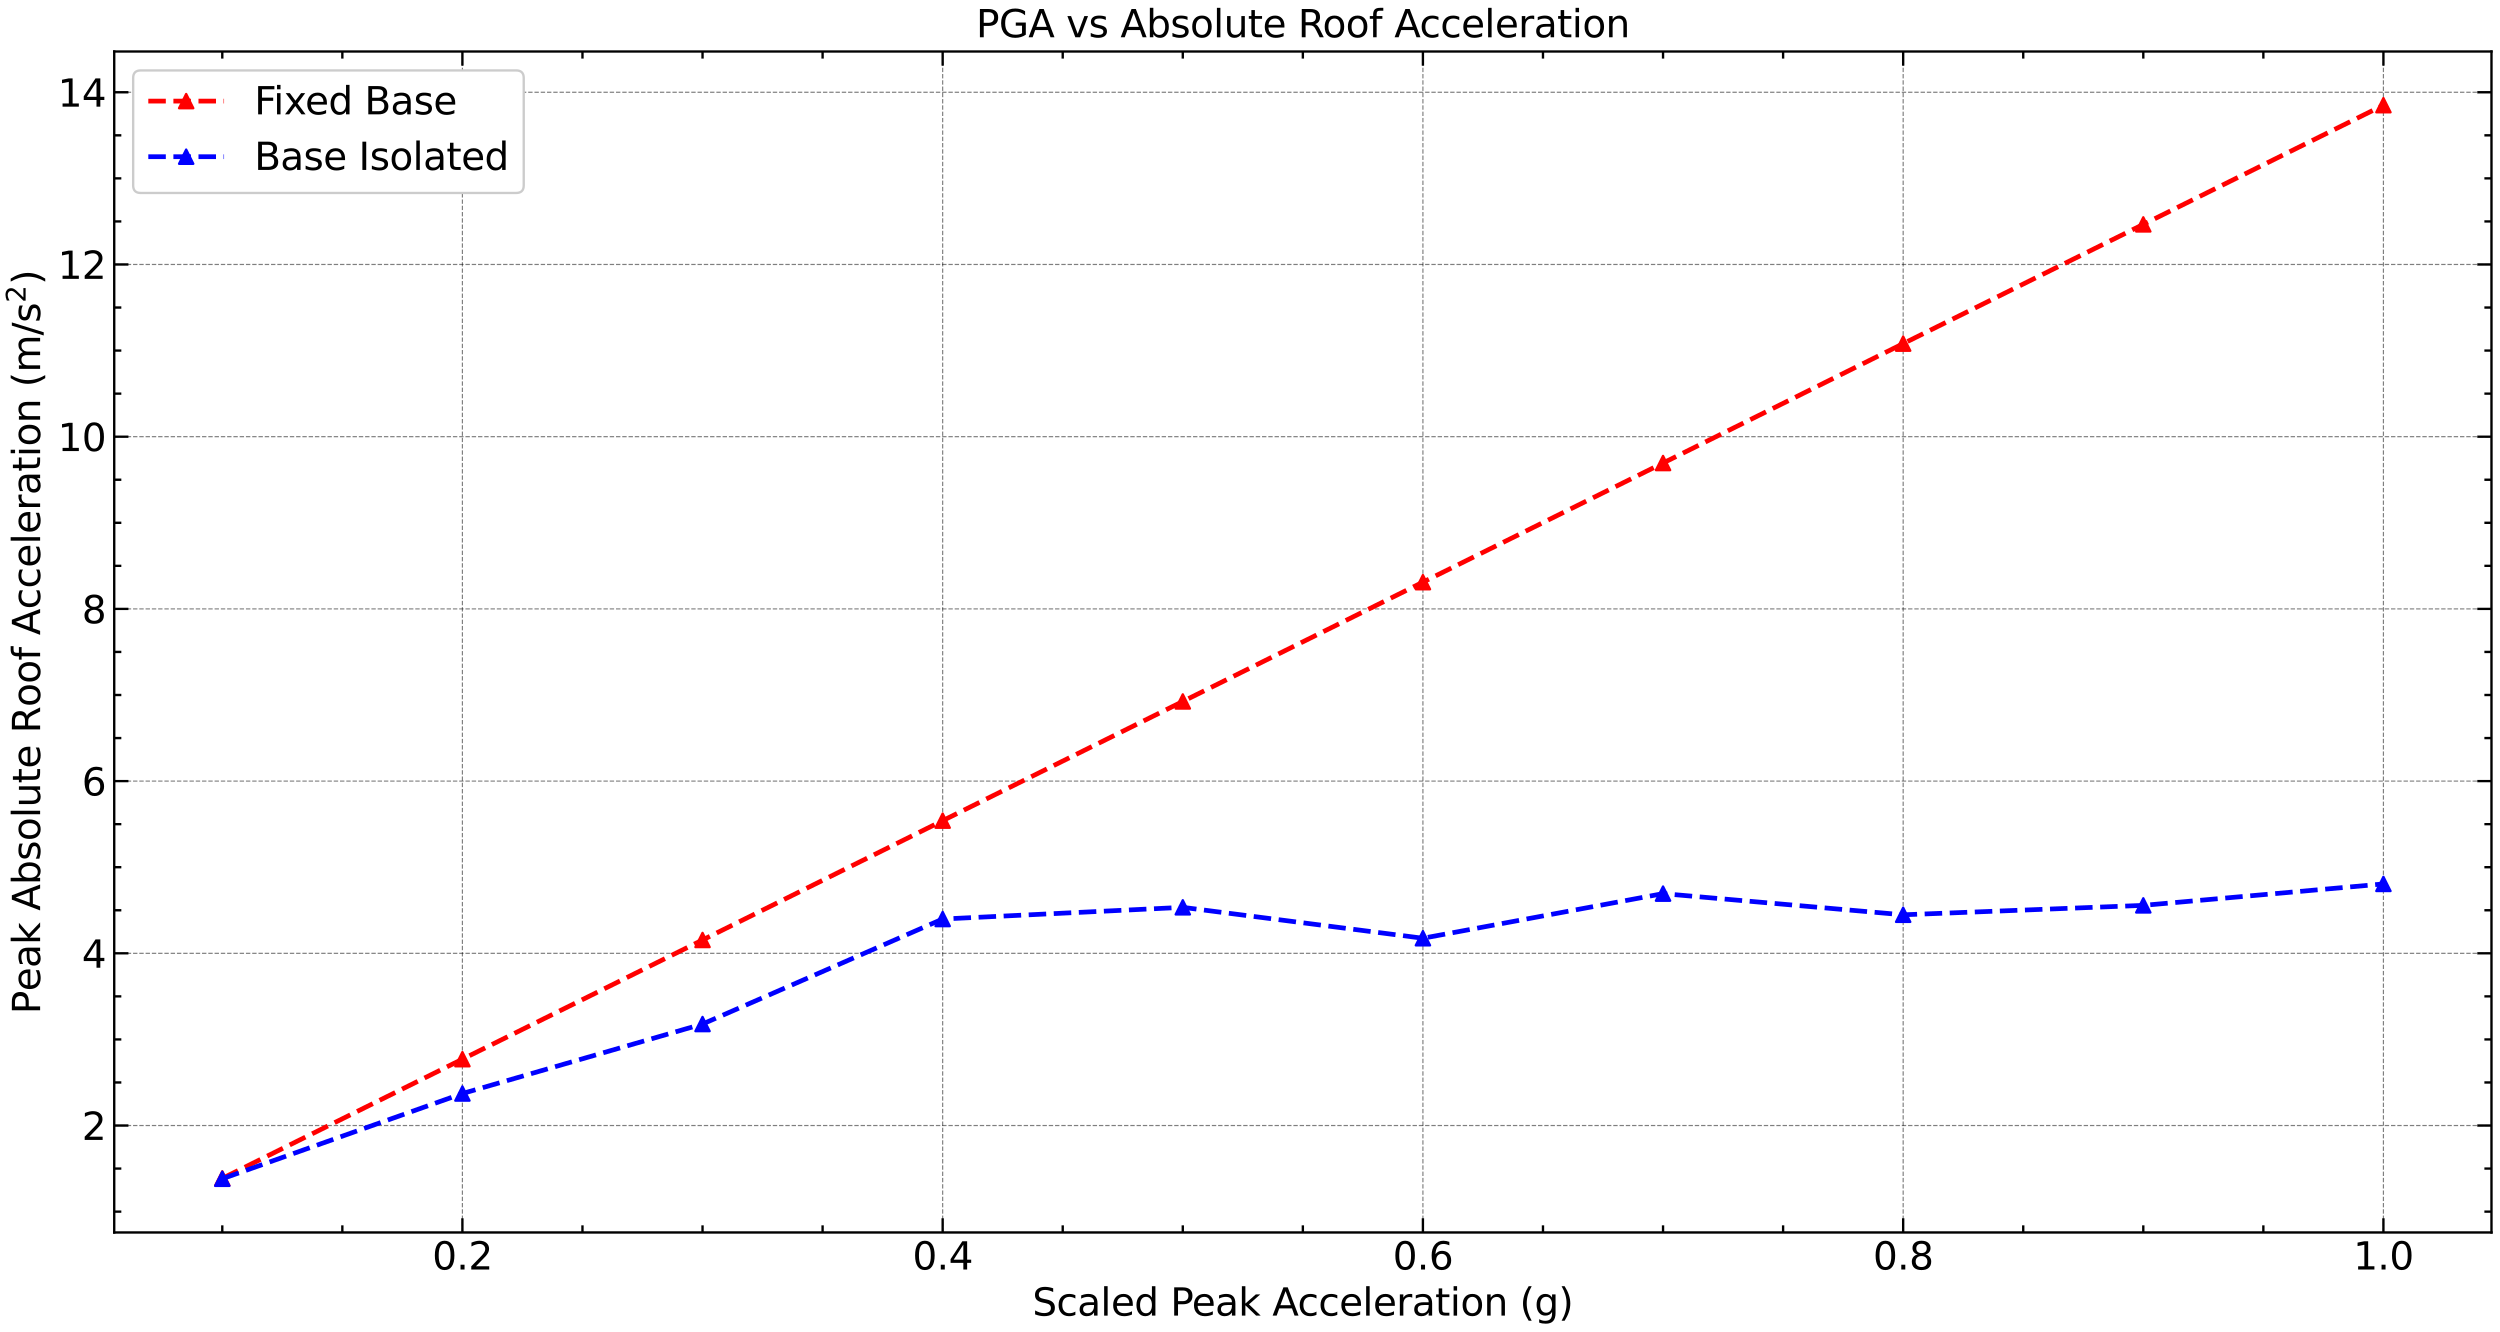 <?xml version="1.0" encoding="utf-8" standalone="no"?>
<!DOCTYPE svg PUBLIC "-//W3C//DTD SVG 1.1//EN"
  "http://www.w3.org/Graphics/SVG/1.1/DTD/svg11.dtd">
<svg xmlns:xlink="http://www.w3.org/1999/xlink" width="1056.26pt" height="562.788pt" viewBox="0 0 1056.26 562.788" xmlns="http://www.w3.org/2000/svg" version="1.1">
 <defs>
  <style type="text/css">*{stroke-linejoin: round; stroke-linecap: butt}</style>
 </defs>
 <g id="figure_1">
  <g id="patch_1">
   <path d="M 0 562.788 
L 1056.26 562.788 
L 1056.26 0 
L 0 0 
z
" style="fill: #ffffff"/>
  </g>
  <g id="axes_1">
   <g id="patch_2">
    <path d="M 48.26 520.717 
L 1052.66 520.717 
L 1052.66 21.758 
L 48.26 21.758 
z
" style="fill: #ffffff"/>
   </g>
   <g id="matplotlib.axis_1">
    <g id="xtick_1">
     <g id="line2d_1">
      <path d="M 195.369 520.717 
L 195.369 21.758 
" clip-path="url(#pbaa2338a85)" style="fill: none; stroke-dasharray: 1.85,0.8; stroke-dashoffset: 0; stroke: #000000; stroke-opacity: 0.5; stroke-width: 0.5"/>
     </g>
     <g id="line2d_2">
      <defs>
       <path id="m34fcdc736b" d="M 0 0 
L 0 -6 
" style="stroke: #000000"/>
      </defs>
      <g>
       <use xlink:href="#m34fcdc736b" x="195.369" y="520.717" style="stroke: #000000"/>
      </g>
     </g>
     <g id="line2d_3">
      <defs>
       <path id="mf4aacd2cbb" d="M 0 0 
L 0 6 
" style="stroke: #000000"/>
      </defs>
      <g>
       <use xlink:href="#mf4aacd2cbb" x="195.369" y="21.758" style="stroke: #000000"/>
      </g>
     </g>
     <g id="text_1">
      <!-- 0.2 -->
      <g transform="translate(182.647 536.375) scale(0.16 -0.16)">
       <defs>
        <path id="DejaVuSans-30" d="M 2034 4250 
Q 1547 4250 1301 3770 
Q 1056 3291 1056 2328 
Q 1056 1369 1301 889 
Q 1547 409 2034 409 
Q 2525 409 2770 889 
Q 3016 1369 3016 2328 
Q 3016 3291 2770 3770 
Q 2525 4250 2034 4250 
z
M 2034 4750 
Q 2819 4750 3233 4129 
Q 3647 3509 3647 2328 
Q 3647 1150 3233 529 
Q 2819 -91 2034 -91 
Q 1250 -91 836 529 
Q 422 1150 422 2328 
Q 422 3509 836 4129 
Q 1250 4750 2034 4750 
z
" transform="scale(0.016)"/>
        <path id="DejaVuSans-2e" d="M 684 794 
L 1344 794 
L 1344 0 
L 684 0 
L 684 794 
z
" transform="scale(0.016)"/>
        <path id="DejaVuSans-32" d="M 1228 531 
L 3431 531 
L 3431 0 
L 469 0 
L 469 531 
Q 828 903 1448 1529 
Q 2069 2156 2228 2338 
Q 2531 2678 2651 2914 
Q 2772 3150 2772 3378 
Q 2772 3750 2511 3984 
Q 2250 4219 1831 4219 
Q 1534 4219 1204 4116 
Q 875 4013 500 3803 
L 500 4441 
Q 881 4594 1212 4672 
Q 1544 4750 1819 4750 
Q 2544 4750 2975 4387 
Q 3406 4025 3406 3419 
Q 3406 3131 3298 2873 
Q 3191 2616 2906 2266 
Q 2828 2175 2409 1742 
Q 1991 1309 1228 531 
z
" transform="scale(0.016)"/>
       </defs>
       <use xlink:href="#DejaVuSans-30"/>
       <use xlink:href="#DejaVuSans-2e" x="63.623"/>
       <use xlink:href="#DejaVuSans-32" x="95.41"/>
      </g>
     </g>
    </g>
    <g id="xtick_2">
     <g id="line2d_4">
      <path d="M 398.278 520.717 
L 398.278 21.758 
" clip-path="url(#pbaa2338a85)" style="fill: none; stroke-dasharray: 1.85,0.8; stroke-dashoffset: 0; stroke: #000000; stroke-opacity: 0.5; stroke-width: 0.5"/>
     </g>
     <g id="line2d_5">
      <g>
       <use xlink:href="#m34fcdc736b" x="398.278" y="520.717" style="stroke: #000000"/>
      </g>
     </g>
     <g id="line2d_6">
      <g>
       <use xlink:href="#mf4aacd2cbb" x="398.278" y="21.758" style="stroke: #000000"/>
      </g>
     </g>
     <g id="text_2">
      <!-- 0.4 -->
      <g transform="translate(385.556 536.375) scale(0.16 -0.16)">
       <defs>
        <path id="DejaVuSans-34" d="M 2419 4116 
L 825 1625 
L 2419 1625 
L 2419 4116 
z
M 2253 4666 
L 3047 4666 
L 3047 1625 
L 3713 1625 
L 3713 1100 
L 3047 1100 
L 3047 0 
L 2419 0 
L 2419 1100 
L 313 1100 
L 313 1709 
L 2253 4666 
z
" transform="scale(0.016)"/>
       </defs>
       <use xlink:href="#DejaVuSans-30"/>
       <use xlink:href="#DejaVuSans-2e" x="63.623"/>
       <use xlink:href="#DejaVuSans-34" x="95.41"/>
      </g>
     </g>
    </g>
    <g id="xtick_3">
     <g id="line2d_7">
      <path d="M 601.187 520.717 
L 601.187 21.758 
" clip-path="url(#pbaa2338a85)" style="fill: none; stroke-dasharray: 1.85,0.8; stroke-dashoffset: 0; stroke: #000000; stroke-opacity: 0.5; stroke-width: 0.5"/>
     </g>
     <g id="line2d_8">
      <g>
       <use xlink:href="#m34fcdc736b" x="601.187" y="520.717" style="stroke: #000000"/>
      </g>
     </g>
     <g id="line2d_9">
      <g>
       <use xlink:href="#mf4aacd2cbb" x="601.187" y="21.758" style="stroke: #000000"/>
      </g>
     </g>
     <g id="text_3">
      <!-- 0.6 -->
      <g transform="translate(588.465 536.375) scale(0.16 -0.16)">
       <defs>
        <path id="DejaVuSans-36" d="M 2113 2584 
Q 1688 2584 1439 2293 
Q 1191 2003 1191 1497 
Q 1191 994 1439 701 
Q 1688 409 2113 409 
Q 2538 409 2786 701 
Q 3034 994 3034 1497 
Q 3034 2003 2786 2293 
Q 2538 2584 2113 2584 
z
M 3366 4563 
L 3366 3988 
Q 3128 4100 2886 4159 
Q 2644 4219 2406 4219 
Q 1781 4219 1451 3797 
Q 1122 3375 1075 2522 
Q 1259 2794 1537 2939 
Q 1816 3084 2150 3084 
Q 2853 3084 3261 2657 
Q 3669 2231 3669 1497 
Q 3669 778 3244 343 
Q 2819 -91 2113 -91 
Q 1303 -91 875 529 
Q 447 1150 447 2328 
Q 447 3434 972 4092 
Q 1497 4750 2381 4750 
Q 2619 4750 2861 4703 
Q 3103 4656 3366 4563 
z
" transform="scale(0.016)"/>
       </defs>
       <use xlink:href="#DejaVuSans-30"/>
       <use xlink:href="#DejaVuSans-2e" x="63.623"/>
       <use xlink:href="#DejaVuSans-36" x="95.41"/>
      </g>
     </g>
    </g>
    <g id="xtick_4">
     <g id="line2d_10">
      <path d="M 804.096 520.717 
L 804.096 21.758 
" clip-path="url(#pbaa2338a85)" style="fill: none; stroke-dasharray: 1.85,0.8; stroke-dashoffset: 0; stroke: #000000; stroke-opacity: 0.5; stroke-width: 0.5"/>
     </g>
     <g id="line2d_11">
      <g>
       <use xlink:href="#m34fcdc736b" x="804.096" y="520.717" style="stroke: #000000"/>
      </g>
     </g>
     <g id="line2d_12">
      <g>
       <use xlink:href="#mf4aacd2cbb" x="804.096" y="21.758" style="stroke: #000000"/>
      </g>
     </g>
     <g id="text_4">
      <!-- 0.8 -->
      <g transform="translate(791.374 536.375) scale(0.16 -0.16)">
       <defs>
        <path id="DejaVuSans-38" d="M 2034 2216 
Q 1584 2216 1326 1975 
Q 1069 1734 1069 1313 
Q 1069 891 1326 650 
Q 1584 409 2034 409 
Q 2484 409 2743 651 
Q 3003 894 3003 1313 
Q 3003 1734 2745 1975 
Q 2488 2216 2034 2216 
z
M 1403 2484 
Q 997 2584 770 2862 
Q 544 3141 544 3541 
Q 544 4100 942 4425 
Q 1341 4750 2034 4750 
Q 2731 4750 3128 4425 
Q 3525 4100 3525 3541 
Q 3525 3141 3298 2862 
Q 3072 2584 2669 2484 
Q 3125 2378 3379 2068 
Q 3634 1759 3634 1313 
Q 3634 634 3220 271 
Q 2806 -91 2034 -91 
Q 1263 -91 848 271 
Q 434 634 434 1313 
Q 434 1759 690 2068 
Q 947 2378 1403 2484 
z
M 1172 3481 
Q 1172 3119 1398 2916 
Q 1625 2713 2034 2713 
Q 2441 2713 2670 2916 
Q 2900 3119 2900 3481 
Q 2900 3844 2670 4047 
Q 2441 4250 2034 4250 
Q 1625 4250 1398 4047 
Q 1172 3844 1172 3481 
z
" transform="scale(0.016)"/>
       </defs>
       <use xlink:href="#DejaVuSans-30"/>
       <use xlink:href="#DejaVuSans-2e" x="63.623"/>
       <use xlink:href="#DejaVuSans-38" x="95.41"/>
      </g>
     </g>
    </g>
    <g id="xtick_5">
     <g id="line2d_13">
      <path d="M 1007.005 520.717 
L 1007.005 21.758 
" clip-path="url(#pbaa2338a85)" style="fill: none; stroke-dasharray: 1.85,0.8; stroke-dashoffset: 0; stroke: #000000; stroke-opacity: 0.5; stroke-width: 0.5"/>
     </g>
     <g id="line2d_14">
      <g>
       <use xlink:href="#m34fcdc736b" x="1007.005" y="520.717" style="stroke: #000000"/>
      </g>
     </g>
     <g id="line2d_15">
      <g>
       <use xlink:href="#mf4aacd2cbb" x="1007.005" y="21.758" style="stroke: #000000"/>
      </g>
     </g>
     <g id="text_5">
      <!-- 1.0 -->
      <g transform="translate(994.283 536.375) scale(0.16 -0.16)">
       <defs>
        <path id="DejaVuSans-31" d="M 794 531 
L 1825 531 
L 1825 4091 
L 703 3866 
L 703 4441 
L 1819 4666 
L 2450 4666 
L 2450 531 
L 3481 531 
L 3481 0 
L 794 0 
L 794 531 
z
" transform="scale(0.016)"/>
       </defs>
       <use xlink:href="#DejaVuSans-31"/>
       <use xlink:href="#DejaVuSans-2e" x="63.623"/>
       <use xlink:href="#DejaVuSans-30" x="95.41"/>
      </g>
     </g>
    </g>
    <g id="xtick_6">
     <g id="line2d_16">
      <defs>
       <path id="m3e4535ec9b" d="M 0 0 
L 0 -3 
" style="stroke: #000000"/>
      </defs>
      <g>
       <use xlink:href="#m3e4535ec9b" x="93.915" y="520.717" style="stroke: #000000"/>
      </g>
     </g>
     <g id="line2d_17">
      <defs>
       <path id="m6c9155c054" d="M 0 0 
L 0 3 
" style="stroke: #000000"/>
      </defs>
      <g>
       <use xlink:href="#m6c9155c054" x="93.915" y="21.758" style="stroke: #000000"/>
      </g>
     </g>
    </g>
    <g id="xtick_7">
     <g id="line2d_18">
      <g>
       <use xlink:href="#m3e4535ec9b" x="144.642" y="520.717" style="stroke: #000000"/>
      </g>
     </g>
     <g id="line2d_19">
      <g>
       <use xlink:href="#m6c9155c054" x="144.642" y="21.758" style="stroke: #000000"/>
      </g>
     </g>
    </g>
    <g id="xtick_8">
     <g id="line2d_20">
      <g>
       <use xlink:href="#m3e4535ec9b" x="246.096" y="520.717" style="stroke: #000000"/>
      </g>
     </g>
     <g id="line2d_21">
      <g>
       <use xlink:href="#m6c9155c054" x="246.096" y="21.758" style="stroke: #000000"/>
      </g>
     </g>
    </g>
    <g id="xtick_9">
     <g id="line2d_22">
      <g>
       <use xlink:href="#m3e4535ec9b" x="296.824" y="520.717" style="stroke: #000000"/>
      </g>
     </g>
     <g id="line2d_23">
      <g>
       <use xlink:href="#m6c9155c054" x="296.824" y="21.758" style="stroke: #000000"/>
      </g>
     </g>
    </g>
    <g id="xtick_10">
     <g id="line2d_24">
      <g>
       <use xlink:href="#m3e4535ec9b" x="347.551" y="520.717" style="stroke: #000000"/>
      </g>
     </g>
     <g id="line2d_25">
      <g>
       <use xlink:href="#m6c9155c054" x="347.551" y="21.758" style="stroke: #000000"/>
      </g>
     </g>
    </g>
    <g id="xtick_11">
     <g id="line2d_26">
      <g>
       <use xlink:href="#m3e4535ec9b" x="449.005" y="520.717" style="stroke: #000000"/>
      </g>
     </g>
     <g id="line2d_27">
      <g>
       <use xlink:href="#m6c9155c054" x="449.005" y="21.758" style="stroke: #000000"/>
      </g>
     </g>
    </g>
    <g id="xtick_12">
     <g id="line2d_28">
      <g>
       <use xlink:href="#m3e4535ec9b" x="499.733" y="520.717" style="stroke: #000000"/>
      </g>
     </g>
     <g id="line2d_29">
      <g>
       <use xlink:href="#m6c9155c054" x="499.733" y="21.758" style="stroke: #000000"/>
      </g>
     </g>
    </g>
    <g id="xtick_13">
     <g id="line2d_30">
      <g>
       <use xlink:href="#m3e4535ec9b" x="550.46" y="520.717" style="stroke: #000000"/>
      </g>
     </g>
     <g id="line2d_31">
      <g>
       <use xlink:href="#m6c9155c054" x="550.46" y="21.758" style="stroke: #000000"/>
      </g>
     </g>
    </g>
    <g id="xtick_14">
     <g id="line2d_32">
      <g>
       <use xlink:href="#m3e4535ec9b" x="651.915" y="520.717" style="stroke: #000000"/>
      </g>
     </g>
     <g id="line2d_33">
      <g>
       <use xlink:href="#m6c9155c054" x="651.915" y="21.758" style="stroke: #000000"/>
      </g>
     </g>
    </g>
    <g id="xtick_15">
     <g id="line2d_34">
      <g>
       <use xlink:href="#m3e4535ec9b" x="702.642" y="520.717" style="stroke: #000000"/>
      </g>
     </g>
     <g id="line2d_35">
      <g>
       <use xlink:href="#m6c9155c054" x="702.642" y="21.758" style="stroke: #000000"/>
      </g>
     </g>
    </g>
    <g id="xtick_16">
     <g id="line2d_36">
      <g>
       <use xlink:href="#m3e4535ec9b" x="753.369" y="520.717" style="stroke: #000000"/>
      </g>
     </g>
     <g id="line2d_37">
      <g>
       <use xlink:href="#m6c9155c054" x="753.369" y="21.758" style="stroke: #000000"/>
      </g>
     </g>
    </g>
    <g id="xtick_17">
     <g id="line2d_38">
      <g>
       <use xlink:href="#m3e4535ec9b" x="854.824" y="520.717" style="stroke: #000000"/>
      </g>
     </g>
     <g id="line2d_39">
      <g>
       <use xlink:href="#m6c9155c054" x="854.824" y="21.758" style="stroke: #000000"/>
      </g>
     </g>
    </g>
    <g id="xtick_18">
     <g id="line2d_40">
      <g>
       <use xlink:href="#m3e4535ec9b" x="905.551" y="520.717" style="stroke: #000000"/>
      </g>
     </g>
     <g id="line2d_41">
      <g>
       <use xlink:href="#m6c9155c054" x="905.551" y="21.758" style="stroke: #000000"/>
      </g>
     </g>
    </g>
    <g id="xtick_19">
     <g id="line2d_42">
      <g>
       <use xlink:href="#m3e4535ec9b" x="956.278" y="520.717" style="stroke: #000000"/>
      </g>
     </g>
     <g id="line2d_43">
      <g>
       <use xlink:href="#m6c9155c054" x="956.278" y="21.758" style="stroke: #000000"/>
      </g>
     </g>
    </g>
    <g id="text_6">
     <!-- Scaled Peak Acceleration (g) -->
     <g transform="translate(436.204 555.86) scale(0.16 -0.16)">
      <defs>
       <path id="DejaVuSans-53" d="M 3425 4513 
L 3425 3897 
Q 3066 4069 2747 4153 
Q 2428 4238 2131 4238 
Q 1616 4238 1336 4038 
Q 1056 3838 1056 3469 
Q 1056 3159 1242 3001 
Q 1428 2844 1947 2747 
L 2328 2669 
Q 3034 2534 3370 2195 
Q 3706 1856 3706 1288 
Q 3706 609 3251 259 
Q 2797 -91 1919 -91 
Q 1588 -91 1214 -16 
Q 841 59 441 206 
L 441 856 
Q 825 641 1194 531 
Q 1563 422 1919 422 
Q 2459 422 2753 634 
Q 3047 847 3047 1241 
Q 3047 1584 2836 1778 
Q 2625 1972 2144 2069 
L 1759 2144 
Q 1053 2284 737 2584 
Q 422 2884 422 3419 
Q 422 4038 858 4394 
Q 1294 4750 2059 4750 
Q 2388 4750 2728 4690 
Q 3069 4631 3425 4513 
z
" transform="scale(0.016)"/>
       <path id="DejaVuSans-63" d="M 3122 3366 
L 3122 2828 
Q 2878 2963 2633 3030 
Q 2388 3097 2138 3097 
Q 1578 3097 1268 2742 
Q 959 2388 959 1747 
Q 959 1106 1268 751 
Q 1578 397 2138 397 
Q 2388 397 2633 464 
Q 2878 531 3122 666 
L 3122 134 
Q 2881 22 2623 -34 
Q 2366 -91 2075 -91 
Q 1284 -91 818 406 
Q 353 903 353 1747 
Q 353 2603 823 3093 
Q 1294 3584 2113 3584 
Q 2378 3584 2631 3529 
Q 2884 3475 3122 3366 
z
" transform="scale(0.016)"/>
       <path id="DejaVuSans-61" d="M 2194 1759 
Q 1497 1759 1228 1600 
Q 959 1441 959 1056 
Q 959 750 1161 570 
Q 1363 391 1709 391 
Q 2188 391 2477 730 
Q 2766 1069 2766 1631 
L 2766 1759 
L 2194 1759 
z
M 3341 1997 
L 3341 0 
L 2766 0 
L 2766 531 
Q 2569 213 2275 61 
Q 1981 -91 1556 -91 
Q 1019 -91 701 211 
Q 384 513 384 1019 
Q 384 1609 779 1909 
Q 1175 2209 1959 2209 
L 2766 2209 
L 2766 2266 
Q 2766 2663 2505 2880 
Q 2244 3097 1772 3097 
Q 1472 3097 1187 3025 
Q 903 2953 641 2809 
L 641 3341 
Q 956 3463 1253 3523 
Q 1550 3584 1831 3584 
Q 2591 3584 2966 3190 
Q 3341 2797 3341 1997 
z
" transform="scale(0.016)"/>
       <path id="DejaVuSans-6c" d="M 603 4863 
L 1178 4863 
L 1178 0 
L 603 0 
L 603 4863 
z
" transform="scale(0.016)"/>
       <path id="DejaVuSans-65" d="M 3597 1894 
L 3597 1613 
L 953 1613 
Q 991 1019 1311 708 
Q 1631 397 2203 397 
Q 2534 397 2845 478 
Q 3156 559 3463 722 
L 3463 178 
Q 3153 47 2828 -22 
Q 2503 -91 2169 -91 
Q 1331 -91 842 396 
Q 353 884 353 1716 
Q 353 2575 817 3079 
Q 1281 3584 2069 3584 
Q 2775 3584 3186 3129 
Q 3597 2675 3597 1894 
z
M 3022 2063 
Q 3016 2534 2758 2815 
Q 2500 3097 2075 3097 
Q 1594 3097 1305 2825 
Q 1016 2553 972 2059 
L 3022 2063 
z
" transform="scale(0.016)"/>
       <path id="DejaVuSans-64" d="M 2906 2969 
L 2906 4863 
L 3481 4863 
L 3481 0 
L 2906 0 
L 2906 525 
Q 2725 213 2448 61 
Q 2172 -91 1784 -91 
Q 1150 -91 751 415 
Q 353 922 353 1747 
Q 353 2572 751 3078 
Q 1150 3584 1784 3584 
Q 2172 3584 2448 3432 
Q 2725 3281 2906 2969 
z
M 947 1747 
Q 947 1113 1208 752 
Q 1469 391 1925 391 
Q 2381 391 2643 752 
Q 2906 1113 2906 1747 
Q 2906 2381 2643 2742 
Q 2381 3103 1925 3103 
Q 1469 3103 1208 2742 
Q 947 2381 947 1747 
z
" transform="scale(0.016)"/>
       <path id="DejaVuSans-20" transform="scale(0.016)"/>
       <path id="DejaVuSans-50" d="M 1259 4147 
L 1259 2394 
L 2053 2394 
Q 2494 2394 2734 2622 
Q 2975 2850 2975 3272 
Q 2975 3691 2734 3919 
Q 2494 4147 2053 4147 
L 1259 4147 
z
M 628 4666 
L 2053 4666 
Q 2838 4666 3239 4311 
Q 3641 3956 3641 3272 
Q 3641 2581 3239 2228 
Q 2838 1875 2053 1875 
L 1259 1875 
L 1259 0 
L 628 0 
L 628 4666 
z
" transform="scale(0.016)"/>
       <path id="DejaVuSans-6b" d="M 581 4863 
L 1159 4863 
L 1159 1991 
L 2875 3500 
L 3609 3500 
L 1753 1863 
L 3688 0 
L 2938 0 
L 1159 1709 
L 1159 0 
L 581 0 
L 581 4863 
z
" transform="scale(0.016)"/>
       <path id="DejaVuSans-41" d="M 2188 4044 
L 1331 1722 
L 3047 1722 
L 2188 4044 
z
M 1831 4666 
L 2547 4666 
L 4325 0 
L 3669 0 
L 3244 1197 
L 1141 1197 
L 716 0 
L 50 0 
L 1831 4666 
z
" transform="scale(0.016)"/>
       <path id="DejaVuSans-72" d="M 2631 2963 
Q 2534 3019 2420 3045 
Q 2306 3072 2169 3072 
Q 1681 3072 1420 2755 
Q 1159 2438 1159 1844 
L 1159 0 
L 581 0 
L 581 3500 
L 1159 3500 
L 1159 2956 
Q 1341 3275 1631 3429 
Q 1922 3584 2338 3584 
Q 2397 3584 2469 3576 
Q 2541 3569 2628 3553 
L 2631 2963 
z
" transform="scale(0.016)"/>
       <path id="DejaVuSans-74" d="M 1172 4494 
L 1172 3500 
L 2356 3500 
L 2356 3053 
L 1172 3053 
L 1172 1153 
Q 1172 725 1289 603 
Q 1406 481 1766 481 
L 2356 481 
L 2356 0 
L 1766 0 
Q 1100 0 847 248 
Q 594 497 594 1153 
L 594 3053 
L 172 3053 
L 172 3500 
L 594 3500 
L 594 4494 
L 1172 4494 
z
" transform="scale(0.016)"/>
       <path id="DejaVuSans-69" d="M 603 3500 
L 1178 3500 
L 1178 0 
L 603 0 
L 603 3500 
z
M 603 4863 
L 1178 4863 
L 1178 4134 
L 603 4134 
L 603 4863 
z
" transform="scale(0.016)"/>
       <path id="DejaVuSans-6f" d="M 1959 3097 
Q 1497 3097 1228 2736 
Q 959 2375 959 1747 
Q 959 1119 1226 758 
Q 1494 397 1959 397 
Q 2419 397 2687 759 
Q 2956 1122 2956 1747 
Q 2956 2369 2687 2733 
Q 2419 3097 1959 3097 
z
M 1959 3584 
Q 2709 3584 3137 3096 
Q 3566 2609 3566 1747 
Q 3566 888 3137 398 
Q 2709 -91 1959 -91 
Q 1206 -91 779 398 
Q 353 888 353 1747 
Q 353 2609 779 3096 
Q 1206 3584 1959 3584 
z
" transform="scale(0.016)"/>
       <path id="DejaVuSans-6e" d="M 3513 2113 
L 3513 0 
L 2938 0 
L 2938 2094 
Q 2938 2591 2744 2837 
Q 2550 3084 2163 3084 
Q 1697 3084 1428 2787 
Q 1159 2491 1159 1978 
L 1159 0 
L 581 0 
L 581 3500 
L 1159 3500 
L 1159 2956 
Q 1366 3272 1645 3428 
Q 1925 3584 2291 3584 
Q 2894 3584 3203 3211 
Q 3513 2838 3513 2113 
z
" transform="scale(0.016)"/>
       <path id="DejaVuSans-28" d="M 1984 4856 
Q 1566 4138 1362 3434 
Q 1159 2731 1159 2009 
Q 1159 1288 1364 580 
Q 1569 -128 1984 -844 
L 1484 -844 
Q 1016 -109 783 600 
Q 550 1309 550 2009 
Q 550 2706 781 3412 
Q 1013 4119 1484 4856 
L 1984 4856 
z
" transform="scale(0.016)"/>
       <path id="DejaVuSans-67" d="M 2906 1791 
Q 2906 2416 2648 2759 
Q 2391 3103 1925 3103 
Q 1463 3103 1205 2759 
Q 947 2416 947 1791 
Q 947 1169 1205 825 
Q 1463 481 1925 481 
Q 2391 481 2648 825 
Q 2906 1169 2906 1791 
z
M 3481 434 
Q 3481 -459 3084 -895 
Q 2688 -1331 1869 -1331 
Q 1566 -1331 1297 -1286 
Q 1028 -1241 775 -1147 
L 775 -588 
Q 1028 -725 1275 -790 
Q 1522 -856 1778 -856 
Q 2344 -856 2625 -561 
Q 2906 -266 2906 331 
L 2906 616 
Q 2728 306 2450 153 
Q 2172 0 1784 0 
Q 1141 0 747 490 
Q 353 981 353 1791 
Q 353 2603 747 3093 
Q 1141 3584 1784 3584 
Q 2172 3584 2450 3431 
Q 2728 3278 2906 2969 
L 2906 3500 
L 3481 3500 
L 3481 434 
z
" transform="scale(0.016)"/>
       <path id="DejaVuSans-29" d="M 513 4856 
L 1013 4856 
Q 1481 4119 1714 3412 
Q 1947 2706 1947 2009 
Q 1947 1309 1714 600 
Q 1481 -109 1013 -844 
L 513 -844 
Q 928 -128 1133 580 
Q 1338 1288 1338 2009 
Q 1338 2731 1133 3434 
Q 928 4138 513 4856 
z
" transform="scale(0.016)"/>
      </defs>
      <use xlink:href="#DejaVuSans-53"/>
      <use xlink:href="#DejaVuSans-63" x="63.477"/>
      <use xlink:href="#DejaVuSans-61" x="118.457"/>
      <use xlink:href="#DejaVuSans-6c" x="179.736"/>
      <use xlink:href="#DejaVuSans-65" x="207.52"/>
      <use xlink:href="#DejaVuSans-64" x="269.043"/>
      <use xlink:href="#DejaVuSans-20" x="332.52"/>
      <use xlink:href="#DejaVuSans-50" x="364.307"/>
      <use xlink:href="#DejaVuSans-65" x="420.984"/>
      <use xlink:href="#DejaVuSans-61" x="482.508"/>
      <use xlink:href="#DejaVuSans-6b" x="543.787"/>
      <use xlink:href="#DejaVuSans-20" x="601.697"/>
      <use xlink:href="#DejaVuSans-41" x="633.484"/>
      <use xlink:href="#DejaVuSans-63" x="700.143"/>
      <use xlink:href="#DejaVuSans-63" x="755.123"/>
      <use xlink:href="#DejaVuSans-65" x="810.104"/>
      <use xlink:href="#DejaVuSans-6c" x="871.627"/>
      <use xlink:href="#DejaVuSans-65" x="899.41"/>
      <use xlink:href="#DejaVuSans-72" x="960.934"/>
      <use xlink:href="#DejaVuSans-61" x="1002.047"/>
      <use xlink:href="#DejaVuSans-74" x="1063.326"/>
      <use xlink:href="#DejaVuSans-69" x="1102.535"/>
      <use xlink:href="#DejaVuSans-6f" x="1130.318"/>
      <use xlink:href="#DejaVuSans-6e" x="1191.5"/>
      <use xlink:href="#DejaVuSans-20" x="1254.879"/>
      <use xlink:href="#DejaVuSans-28" x="1286.666"/>
      <use xlink:href="#DejaVuSans-67" x="1325.68"/>
      <use xlink:href="#DejaVuSans-29" x="1389.156"/>
     </g>
    </g>
   </g>
   <g id="matplotlib.axis_2">
    <g id="ytick_1">
     <g id="line2d_44">
      <path d="M 48.26 475.538 
L 1052.66 475.538 
" clip-path="url(#pbaa2338a85)" style="fill: none; stroke-dasharray: 1.85,0.8; stroke-dashoffset: 0; stroke: #000000; stroke-opacity: 0.5; stroke-width: 0.5"/>
     </g>
     <g id="line2d_45">
      <defs>
       <path id="mb5b9f25a23" d="M 0 0 
L 6 0 
" style="stroke: #000000"/>
      </defs>
      <g>
       <use xlink:href="#mb5b9f25a23" x="48.26" y="475.538" style="stroke: #000000"/>
      </g>
     </g>
     <g id="line2d_46">
      <defs>
       <path id="mb45df770dc" d="M 0 0 
L -6 0 
" style="stroke: #000000"/>
      </defs>
      <g>
       <use xlink:href="#mb45df770dc" x="1052.66" y="475.538" style="stroke: #000000"/>
      </g>
     </g>
     <g id="text_7">
      <!-- 2 -->
      <g transform="translate(34.58 481.617) scale(0.16 -0.16)">
       <use xlink:href="#DejaVuSans-32"/>
      </g>
     </g>
    </g>
    <g id="ytick_2">
     <g id="line2d_47">
      <path d="M 48.26 402.779 
L 1052.66 402.779 
" clip-path="url(#pbaa2338a85)" style="fill: none; stroke-dasharray: 1.85,0.8; stroke-dashoffset: 0; stroke: #000000; stroke-opacity: 0.5; stroke-width: 0.5"/>
     </g>
     <g id="line2d_48">
      <g>
       <use xlink:href="#mb5b9f25a23" x="48.26" y="402.779" style="stroke: #000000"/>
      </g>
     </g>
     <g id="line2d_49">
      <g>
       <use xlink:href="#mb45df770dc" x="1052.66" y="402.779" style="stroke: #000000"/>
      </g>
     </g>
     <g id="text_8">
      <!-- 4 -->
      <g transform="translate(34.58 408.858) scale(0.16 -0.16)">
       <use xlink:href="#DejaVuSans-34"/>
      </g>
     </g>
    </g>
    <g id="ytick_3">
     <g id="line2d_50">
      <path d="M 48.26 330.021 
L 1052.66 330.021 
" clip-path="url(#pbaa2338a85)" style="fill: none; stroke-dasharray: 1.85,0.8; stroke-dashoffset: 0; stroke: #000000; stroke-opacity: 0.5; stroke-width: 0.5"/>
     </g>
     <g id="line2d_51">
      <g>
       <use xlink:href="#mb5b9f25a23" x="48.26" y="330.021" style="stroke: #000000"/>
      </g>
     </g>
     <g id="line2d_52">
      <g>
       <use xlink:href="#mb45df770dc" x="1052.66" y="330.021" style="stroke: #000000"/>
      </g>
     </g>
     <g id="text_9">
      <!-- 6 -->
      <g transform="translate(34.58 336.099) scale(0.16 -0.16)">
       <use xlink:href="#DejaVuSans-36"/>
      </g>
     </g>
    </g>
    <g id="ytick_4">
     <g id="line2d_53">
      <path d="M 48.26 257.262 
L 1052.66 257.262 
" clip-path="url(#pbaa2338a85)" style="fill: none; stroke-dasharray: 1.85,0.8; stroke-dashoffset: 0; stroke: #000000; stroke-opacity: 0.5; stroke-width: 0.5"/>
     </g>
     <g id="line2d_54">
      <g>
       <use xlink:href="#mb5b9f25a23" x="48.26" y="257.262" style="stroke: #000000"/>
      </g>
     </g>
     <g id="line2d_55">
      <g>
       <use xlink:href="#mb45df770dc" x="1052.66" y="257.262" style="stroke: #000000"/>
      </g>
     </g>
     <g id="text_10">
      <!-- 8 -->
      <g transform="translate(34.58 263.34) scale(0.16 -0.16)">
       <use xlink:href="#DejaVuSans-38"/>
      </g>
     </g>
    </g>
    <g id="ytick_5">
     <g id="line2d_56">
      <path d="M 48.26 184.503 
L 1052.66 184.503 
" clip-path="url(#pbaa2338a85)" style="fill: none; stroke-dasharray: 1.85,0.8; stroke-dashoffset: 0; stroke: #000000; stroke-opacity: 0.5; stroke-width: 0.5"/>
     </g>
     <g id="line2d_57">
      <g>
       <use xlink:href="#mb5b9f25a23" x="48.26" y="184.503" style="stroke: #000000"/>
      </g>
     </g>
     <g id="line2d_58">
      <g>
       <use xlink:href="#mb45df770dc" x="1052.66" y="184.503" style="stroke: #000000"/>
      </g>
     </g>
     <g id="text_11">
      <!-- 10 -->
      <g transform="translate(24.4 190.581) scale(0.16 -0.16)">
       <use xlink:href="#DejaVuSans-31"/>
       <use xlink:href="#DejaVuSans-30" x="63.623"/>
      </g>
     </g>
    </g>
    <g id="ytick_6">
     <g id="line2d_59">
      <path d="M 48.26 111.744 
L 1052.66 111.744 
" clip-path="url(#pbaa2338a85)" style="fill: none; stroke-dasharray: 1.85,0.8; stroke-dashoffset: 0; stroke: #000000; stroke-opacity: 0.5; stroke-width: 0.5"/>
     </g>
     <g id="line2d_60">
      <g>
       <use xlink:href="#mb5b9f25a23" x="48.26" y="111.744" style="stroke: #000000"/>
      </g>
     </g>
     <g id="line2d_61">
      <g>
       <use xlink:href="#mb45df770dc" x="1052.66" y="111.744" style="stroke: #000000"/>
      </g>
     </g>
     <g id="text_12">
      <!-- 12 -->
      <g transform="translate(24.4 117.823) scale(0.16 -0.16)">
       <use xlink:href="#DejaVuSans-31"/>
       <use xlink:href="#DejaVuSans-32" x="63.623"/>
      </g>
     </g>
    </g>
    <g id="ytick_7">
     <g id="line2d_62">
      <path d="M 48.26 38.985 
L 1052.66 38.985 
" clip-path="url(#pbaa2338a85)" style="fill: none; stroke-dasharray: 1.85,0.8; stroke-dashoffset: 0; stroke: #000000; stroke-opacity: 0.5; stroke-width: 0.5"/>
     </g>
     <g id="line2d_63">
      <g>
       <use xlink:href="#mb5b9f25a23" x="48.26" y="38.985" style="stroke: #000000"/>
      </g>
     </g>
     <g id="line2d_64">
      <g>
       <use xlink:href="#mb45df770dc" x="1052.66" y="38.985" style="stroke: #000000"/>
      </g>
     </g>
     <g id="text_13">
      <!-- 14 -->
      <g transform="translate(24.4 45.064) scale(0.16 -0.16)">
       <use xlink:href="#DejaVuSans-31"/>
       <use xlink:href="#DejaVuSans-34" x="63.623"/>
      </g>
     </g>
    </g>
    <g id="ytick_8">
     <g id="line2d_65">
      <defs>
       <path id="m78eb3b1de7" d="M 0 0 
L 3 0 
" style="stroke: #000000"/>
      </defs>
      <g>
       <use xlink:href="#m78eb3b1de7" x="48.26" y="511.918" style="stroke: #000000"/>
      </g>
     </g>
     <g id="line2d_66">
      <defs>
       <path id="m90a4652465" d="M 0 0 
L -3 0 
" style="stroke: #000000"/>
      </defs>
      <g>
       <use xlink:href="#m90a4652465" x="1052.66" y="511.918" style="stroke: #000000"/>
      </g>
     </g>
    </g>
    <g id="ytick_9">
     <g id="line2d_67">
      <g>
       <use xlink:href="#m78eb3b1de7" x="48.26" y="493.728" style="stroke: #000000"/>
      </g>
     </g>
     <g id="line2d_68">
      <g>
       <use xlink:href="#m90a4652465" x="1052.66" y="493.728" style="stroke: #000000"/>
      </g>
     </g>
    </g>
    <g id="ytick_10">
     <g id="line2d_69">
      <g>
       <use xlink:href="#m78eb3b1de7" x="48.26" y="457.349" style="stroke: #000000"/>
      </g>
     </g>
     <g id="line2d_70">
      <g>
       <use xlink:href="#m90a4652465" x="1052.66" y="457.349" style="stroke: #000000"/>
      </g>
     </g>
    </g>
    <g id="ytick_11">
     <g id="line2d_71">
      <g>
       <use xlink:href="#m78eb3b1de7" x="48.26" y="439.159" style="stroke: #000000"/>
      </g>
     </g>
     <g id="line2d_72">
      <g>
       <use xlink:href="#m90a4652465" x="1052.66" y="439.159" style="stroke: #000000"/>
      </g>
     </g>
    </g>
    <g id="ytick_12">
     <g id="line2d_73">
      <g>
       <use xlink:href="#m78eb3b1de7" x="48.26" y="420.969" style="stroke: #000000"/>
      </g>
     </g>
     <g id="line2d_74">
      <g>
       <use xlink:href="#m90a4652465" x="1052.66" y="420.969" style="stroke: #000000"/>
      </g>
     </g>
    </g>
    <g id="ytick_13">
     <g id="line2d_75">
      <g>
       <use xlink:href="#m78eb3b1de7" x="48.26" y="384.59" style="stroke: #000000"/>
      </g>
     </g>
     <g id="line2d_76">
      <g>
       <use xlink:href="#m90a4652465" x="1052.66" y="384.59" style="stroke: #000000"/>
      </g>
     </g>
    </g>
    <g id="ytick_14">
     <g id="line2d_77">
      <g>
       <use xlink:href="#m78eb3b1de7" x="48.26" y="366.4" style="stroke: #000000"/>
      </g>
     </g>
     <g id="line2d_78">
      <g>
       <use xlink:href="#m90a4652465" x="1052.66" y="366.4" style="stroke: #000000"/>
      </g>
     </g>
    </g>
    <g id="ytick_15">
     <g id="line2d_79">
      <g>
       <use xlink:href="#m78eb3b1de7" x="48.26" y="348.21" style="stroke: #000000"/>
      </g>
     </g>
     <g id="line2d_80">
      <g>
       <use xlink:href="#m90a4652465" x="1052.66" y="348.21" style="stroke: #000000"/>
      </g>
     </g>
    </g>
    <g id="ytick_16">
     <g id="line2d_81">
      <g>
       <use xlink:href="#m78eb3b1de7" x="48.26" y="311.831" style="stroke: #000000"/>
      </g>
     </g>
     <g id="line2d_82">
      <g>
       <use xlink:href="#m90a4652465" x="1052.66" y="311.831" style="stroke: #000000"/>
      </g>
     </g>
    </g>
    <g id="ytick_17">
     <g id="line2d_83">
      <g>
       <use xlink:href="#m78eb3b1de7" x="48.26" y="293.641" style="stroke: #000000"/>
      </g>
     </g>
     <g id="line2d_84">
      <g>
       <use xlink:href="#m90a4652465" x="1052.66" y="293.641" style="stroke: #000000"/>
      </g>
     </g>
    </g>
    <g id="ytick_18">
     <g id="line2d_85">
      <g>
       <use xlink:href="#m78eb3b1de7" x="48.26" y="275.451" style="stroke: #000000"/>
      </g>
     </g>
     <g id="line2d_86">
      <g>
       <use xlink:href="#m90a4652465" x="1052.66" y="275.451" style="stroke: #000000"/>
      </g>
     </g>
    </g>
    <g id="ytick_19">
     <g id="line2d_87">
      <g>
       <use xlink:href="#m78eb3b1de7" x="48.26" y="239.072" style="stroke: #000000"/>
      </g>
     </g>
     <g id="line2d_88">
      <g>
       <use xlink:href="#m90a4652465" x="1052.66" y="239.072" style="stroke: #000000"/>
      </g>
     </g>
    </g>
    <g id="ytick_20">
     <g id="line2d_89">
      <g>
       <use xlink:href="#m78eb3b1de7" x="48.26" y="220.882" style="stroke: #000000"/>
      </g>
     </g>
     <g id="line2d_90">
      <g>
       <use xlink:href="#m90a4652465" x="1052.66" y="220.882" style="stroke: #000000"/>
      </g>
     </g>
    </g>
    <g id="ytick_21">
     <g id="line2d_91">
      <g>
       <use xlink:href="#m78eb3b1de7" x="48.26" y="202.692" style="stroke: #000000"/>
      </g>
     </g>
     <g id="line2d_92">
      <g>
       <use xlink:href="#m90a4652465" x="1052.66" y="202.692" style="stroke: #000000"/>
      </g>
     </g>
    </g>
    <g id="ytick_22">
     <g id="line2d_93">
      <g>
       <use xlink:href="#m78eb3b1de7" x="48.26" y="166.313" style="stroke: #000000"/>
      </g>
     </g>
     <g id="line2d_94">
      <g>
       <use xlink:href="#m90a4652465" x="1052.66" y="166.313" style="stroke: #000000"/>
      </g>
     </g>
    </g>
    <g id="ytick_23">
     <g id="line2d_95">
      <g>
       <use xlink:href="#m78eb3b1de7" x="48.26" y="148.123" style="stroke: #000000"/>
      </g>
     </g>
     <g id="line2d_96">
      <g>
       <use xlink:href="#m90a4652465" x="1052.66" y="148.123" style="stroke: #000000"/>
      </g>
     </g>
    </g>
    <g id="ytick_24">
     <g id="line2d_97">
      <g>
       <use xlink:href="#m78eb3b1de7" x="48.26" y="129.934" style="stroke: #000000"/>
      </g>
     </g>
     <g id="line2d_98">
      <g>
       <use xlink:href="#m90a4652465" x="1052.66" y="129.934" style="stroke: #000000"/>
      </g>
     </g>
    </g>
    <g id="ytick_25">
     <g id="line2d_99">
      <g>
       <use xlink:href="#m78eb3b1de7" x="48.26" y="93.554" style="stroke: #000000"/>
      </g>
     </g>
     <g id="line2d_100">
      <g>
       <use xlink:href="#m90a4652465" x="1052.66" y="93.554" style="stroke: #000000"/>
      </g>
     </g>
    </g>
    <g id="ytick_26">
     <g id="line2d_101">
      <g>
       <use xlink:href="#m78eb3b1de7" x="48.26" y="75.364" style="stroke: #000000"/>
      </g>
     </g>
     <g id="line2d_102">
      <g>
       <use xlink:href="#m90a4652465" x="1052.66" y="75.364" style="stroke: #000000"/>
      </g>
     </g>
    </g>
    <g id="ytick_27">
     <g id="line2d_103">
      <g>
       <use xlink:href="#m78eb3b1de7" x="48.26" y="57.175" style="stroke: #000000"/>
      </g>
     </g>
     <g id="line2d_104">
      <g>
       <use xlink:href="#m90a4652465" x="1052.66" y="57.175" style="stroke: #000000"/>
      </g>
     </g>
    </g>
    <g id="text_14">
     <!-- Peak Absolute Roof Acceleration (m/s$^2$) -->
     <g transform="translate(17.073 428.438) rotate(-90) scale(0.16 -0.16)">
      <defs>
       <path id="DejaVuSans-62" d="M 3116 1747 
Q 3116 2381 2855 2742 
Q 2594 3103 2138 3103 
Q 1681 3103 1420 2742 
Q 1159 2381 1159 1747 
Q 1159 1113 1420 752 
Q 1681 391 2138 391 
Q 2594 391 2855 752 
Q 3116 1113 3116 1747 
z
M 1159 2969 
Q 1341 3281 1617 3432 
Q 1894 3584 2278 3584 
Q 2916 3584 3314 3078 
Q 3713 2572 3713 1747 
Q 3713 922 3314 415 
Q 2916 -91 2278 -91 
Q 1894 -91 1617 61 
Q 1341 213 1159 525 
L 1159 0 
L 581 0 
L 581 4863 
L 1159 4863 
L 1159 2969 
z
" transform="scale(0.016)"/>
       <path id="DejaVuSans-73" d="M 2834 3397 
L 2834 2853 
Q 2591 2978 2328 3040 
Q 2066 3103 1784 3103 
Q 1356 3103 1142 2972 
Q 928 2841 928 2578 
Q 928 2378 1081 2264 
Q 1234 2150 1697 2047 
L 1894 2003 
Q 2506 1872 2764 1633 
Q 3022 1394 3022 966 
Q 3022 478 2636 193 
Q 2250 -91 1575 -91 
Q 1294 -91 989 -36 
Q 684 19 347 128 
L 347 722 
Q 666 556 975 473 
Q 1284 391 1588 391 
Q 1994 391 2212 530 
Q 2431 669 2431 922 
Q 2431 1156 2273 1281 
Q 2116 1406 1581 1522 
L 1381 1569 
Q 847 1681 609 1914 
Q 372 2147 372 2553 
Q 372 3047 722 3315 
Q 1072 3584 1716 3584 
Q 2034 3584 2315 3537 
Q 2597 3491 2834 3397 
z
" transform="scale(0.016)"/>
       <path id="DejaVuSans-75" d="M 544 1381 
L 544 3500 
L 1119 3500 
L 1119 1403 
Q 1119 906 1312 657 
Q 1506 409 1894 409 
Q 2359 409 2629 706 
Q 2900 1003 2900 1516 
L 2900 3500 
L 3475 3500 
L 3475 0 
L 2900 0 
L 2900 538 
Q 2691 219 2414 64 
Q 2138 -91 1772 -91 
Q 1169 -91 856 284 
Q 544 659 544 1381 
z
M 1991 3584 
L 1991 3584 
z
" transform="scale(0.016)"/>
       <path id="DejaVuSans-52" d="M 2841 2188 
Q 3044 2119 3236 1894 
Q 3428 1669 3622 1275 
L 4263 0 
L 3584 0 
L 2988 1197 
Q 2756 1666 2539 1819 
Q 2322 1972 1947 1972 
L 1259 1972 
L 1259 0 
L 628 0 
L 628 4666 
L 2053 4666 
Q 2853 4666 3247 4331 
Q 3641 3997 3641 3322 
Q 3641 2881 3436 2590 
Q 3231 2300 2841 2188 
z
M 1259 4147 
L 1259 2491 
L 2053 2491 
Q 2509 2491 2742 2702 
Q 2975 2913 2975 3322 
Q 2975 3731 2742 3939 
Q 2509 4147 2053 4147 
L 1259 4147 
z
" transform="scale(0.016)"/>
       <path id="DejaVuSans-66" d="M 2375 4863 
L 2375 4384 
L 1825 4384 
Q 1516 4384 1395 4259 
Q 1275 4134 1275 3809 
L 1275 3500 
L 2222 3500 
L 2222 3053 
L 1275 3053 
L 1275 0 
L 697 0 
L 697 3053 
L 147 3053 
L 147 3500 
L 697 3500 
L 697 3744 
Q 697 4328 969 4595 
Q 1241 4863 1831 4863 
L 2375 4863 
z
" transform="scale(0.016)"/>
       <path id="DejaVuSans-6d" d="M 3328 2828 
Q 3544 3216 3844 3400 
Q 4144 3584 4550 3584 
Q 5097 3584 5394 3201 
Q 5691 2819 5691 2113 
L 5691 0 
L 5113 0 
L 5113 2094 
Q 5113 2597 4934 2840 
Q 4756 3084 4391 3084 
Q 3944 3084 3684 2787 
Q 3425 2491 3425 1978 
L 3425 0 
L 2847 0 
L 2847 2094 
Q 2847 2600 2669 2842 
Q 2491 3084 2119 3084 
Q 1678 3084 1418 2786 
Q 1159 2488 1159 1978 
L 1159 0 
L 581 0 
L 581 3500 
L 1159 3500 
L 1159 2956 
Q 1356 3278 1631 3431 
Q 1906 3584 2284 3584 
Q 2666 3584 2933 3390 
Q 3200 3197 3328 2828 
z
" transform="scale(0.016)"/>
       <path id="DejaVuSans-2f" d="M 1625 4666 
L 2156 4666 
L 531 -594 
L 0 -594 
L 1625 4666 
z
" transform="scale(0.016)"/>
      </defs>
      <use xlink:href="#DejaVuSans-50" transform="translate(0 0.766)"/>
      <use xlink:href="#DejaVuSans-65" transform="translate(60.303 0.766)"/>
      <use xlink:href="#DejaVuSans-61" transform="translate(121.826 0.766)"/>
      <use xlink:href="#DejaVuSans-6b" transform="translate(183.105 0.766)"/>
      <use xlink:href="#DejaVuSans-20" transform="translate(241.016 0.766)"/>
      <use xlink:href="#DejaVuSans-41" transform="translate(272.803 0.766)"/>
      <use xlink:href="#DejaVuSans-62" transform="translate(341.211 0.766)"/>
      <use xlink:href="#DejaVuSans-73" transform="translate(404.688 0.766)"/>
      <use xlink:href="#DejaVuSans-6f" transform="translate(456.787 0.766)"/>
      <use xlink:href="#DejaVuSans-6c" transform="translate(517.969 0.766)"/>
      <use xlink:href="#DejaVuSans-75" transform="translate(545.752 0.766)"/>
      <use xlink:href="#DejaVuSans-74" transform="translate(609.131 0.766)"/>
      <use xlink:href="#DejaVuSans-65" transform="translate(648.34 0.766)"/>
      <use xlink:href="#DejaVuSans-20" transform="translate(709.863 0.766)"/>
      <use xlink:href="#DejaVuSans-52" transform="translate(741.65 0.766)"/>
      <use xlink:href="#DejaVuSans-6f" transform="translate(811.133 0.766)"/>
      <use xlink:href="#DejaVuSans-6f" transform="translate(872.314 0.766)"/>
      <use xlink:href="#DejaVuSans-66" transform="translate(933.496 0.766)"/>
      <use xlink:href="#DejaVuSans-20" transform="translate(968.701 0.766)"/>
      <use xlink:href="#DejaVuSans-41" transform="translate(1000.488 0.766)"/>
      <use xlink:href="#DejaVuSans-63" transform="translate(1068.896 0.766)"/>
      <use xlink:href="#DejaVuSans-63" transform="translate(1123.877 0.766)"/>
      <use xlink:href="#DejaVuSans-65" transform="translate(1178.857 0.766)"/>
      <use xlink:href="#DejaVuSans-6c" transform="translate(1240.381 0.766)"/>
      <use xlink:href="#DejaVuSans-65" transform="translate(1268.164 0.766)"/>
      <use xlink:href="#DejaVuSans-72" transform="translate(1329.688 0.766)"/>
      <use xlink:href="#DejaVuSans-61" transform="translate(1370.801 0.766)"/>
      <use xlink:href="#DejaVuSans-74" transform="translate(1432.08 0.766)"/>
      <use xlink:href="#DejaVuSans-69" transform="translate(1471.289 0.766)"/>
      <use xlink:href="#DejaVuSans-6f" transform="translate(1499.072 0.766)"/>
      <use xlink:href="#DejaVuSans-6e" transform="translate(1560.254 0.766)"/>
      <use xlink:href="#DejaVuSans-20" transform="translate(1623.633 0.766)"/>
      <use xlink:href="#DejaVuSans-28" transform="translate(1655.42 0.766)"/>
      <use xlink:href="#DejaVuSans-6d" transform="translate(1694.434 0.766)"/>
      <use xlink:href="#DejaVuSans-2f" transform="translate(1791.846 0.766)"/>
      <use xlink:href="#DejaVuSans-73" transform="translate(1825.537 0.766)"/>
      <use xlink:href="#DejaVuSans-32" transform="translate(1878.594 39.047) scale(0.7)"/>
      <use xlink:href="#DejaVuSans-29" transform="translate(1925.864 0.766)"/>
     </g>
    </g>
   </g>
   <g id="line2d_105">
    <path d="M 93.915 497.878 
L 195.369 447.505 
L 296.824 397.147 
L 398.278 346.736 
L 499.733 296.366 
L 601.187 245.967 
L 702.642 195.629 
L 804.096 145.189 
L 905.551 94.811 
L 1007.005 44.438 
" clip-path="url(#pbaa2338a85)" style="fill: none; stroke-dasharray: 7.4,3.2; stroke-dashoffset: 0; stroke: #ff0000; stroke-width: 2"/>
    <defs>
     <path id="m75b1b3f766" d="M 0 -3 
L -3 3 
L 3 3 
z
" style="stroke: #ff0000; stroke-linejoin: miter"/>
    </defs>
    <g clip-path="url(#pbaa2338a85)">
     <use xlink:href="#m75b1b3f766" x="93.915" y="497.878" style="fill: #ff0000; stroke: #ff0000; stroke-linejoin: miter"/>
     <use xlink:href="#m75b1b3f766" x="195.369" y="447.505" style="fill: #ff0000; stroke: #ff0000; stroke-linejoin: miter"/>
     <use xlink:href="#m75b1b3f766" x="296.824" y="397.147" style="fill: #ff0000; stroke: #ff0000; stroke-linejoin: miter"/>
     <use xlink:href="#m75b1b3f766" x="398.278" y="346.736" style="fill: #ff0000; stroke: #ff0000; stroke-linejoin: miter"/>
     <use xlink:href="#m75b1b3f766" x="499.733" y="296.366" style="fill: #ff0000; stroke: #ff0000; stroke-linejoin: miter"/>
     <use xlink:href="#m75b1b3f766" x="601.187" y="245.967" style="fill: #ff0000; stroke: #ff0000; stroke-linejoin: miter"/>
     <use xlink:href="#m75b1b3f766" x="702.642" y="195.629" style="fill: #ff0000; stroke: #ff0000; stroke-linejoin: miter"/>
     <use xlink:href="#m75b1b3f766" x="804.096" y="145.189" style="fill: #ff0000; stroke: #ff0000; stroke-linejoin: miter"/>
     <use xlink:href="#m75b1b3f766" x="905.551" y="94.811" style="fill: #ff0000; stroke: #ff0000; stroke-linejoin: miter"/>
     <use xlink:href="#m75b1b3f766" x="1007.005" y="44.438" style="fill: #ff0000; stroke: #ff0000; stroke-linejoin: miter"/>
    </g>
   </g>
   <g id="line2d_106">
    <path d="M 93.915 498.038 
L 195.369 462.023 
L 296.824 432.661 
L 398.278 388.289 
L 499.733 383.351 
L 601.187 396.411 
L 702.642 377.559 
L 804.096 386.506 
L 905.551 382.523 
L 1007.005 373.464 
" clip-path="url(#pbaa2338a85)" style="fill: none; stroke-dasharray: 7.4,3.2; stroke-dashoffset: 0; stroke: #0000ff; stroke-width: 2"/>
    <defs>
     <path id="m499cb01fc3" d="M 0 -3 
L -3 3 
L 3 3 
z
" style="stroke: #0000ff; stroke-linejoin: miter"/>
    </defs>
    <g clip-path="url(#pbaa2338a85)">
     <use xlink:href="#m499cb01fc3" x="93.915" y="498.038" style="fill: #0000ff; stroke: #0000ff; stroke-linejoin: miter"/>
     <use xlink:href="#m499cb01fc3" x="195.369" y="462.023" style="fill: #0000ff; stroke: #0000ff; stroke-linejoin: miter"/>
     <use xlink:href="#m499cb01fc3" x="296.824" y="432.661" style="fill: #0000ff; stroke: #0000ff; stroke-linejoin: miter"/>
     <use xlink:href="#m499cb01fc3" x="398.278" y="388.289" style="fill: #0000ff; stroke: #0000ff; stroke-linejoin: miter"/>
     <use xlink:href="#m499cb01fc3" x="499.733" y="383.351" style="fill: #0000ff; stroke: #0000ff; stroke-linejoin: miter"/>
     <use xlink:href="#m499cb01fc3" x="601.187" y="396.411" style="fill: #0000ff; stroke: #0000ff; stroke-linejoin: miter"/>
     <use xlink:href="#m499cb01fc3" x="702.642" y="377.559" style="fill: #0000ff; stroke: #0000ff; stroke-linejoin: miter"/>
     <use xlink:href="#m499cb01fc3" x="804.096" y="386.506" style="fill: #0000ff; stroke: #0000ff; stroke-linejoin: miter"/>
     <use xlink:href="#m499cb01fc3" x="905.551" y="382.523" style="fill: #0000ff; stroke: #0000ff; stroke-linejoin: miter"/>
     <use xlink:href="#m499cb01fc3" x="1007.005" y="373.464" style="fill: #0000ff; stroke: #0000ff; stroke-linejoin: miter"/>
    </g>
   </g>
   <g id="patch_3">
    <path d="M 48.26 520.717 
L 48.26 21.758 
" style="fill: none; stroke: #000000; stroke-linejoin: miter; stroke-linecap: square"/>
   </g>
   <g id="patch_4">
    <path d="M 1052.66 520.717 
L 1052.66 21.758 
" style="fill: none; stroke: #000000; stroke-linejoin: miter; stroke-linecap: square"/>
   </g>
   <g id="patch_5">
    <path d="M 48.26 520.717 
L 1052.66 520.717 
" style="fill: none; stroke: #000000; stroke-linejoin: miter; stroke-linecap: square"/>
   </g>
   <g id="patch_6">
    <path d="M 48.26 21.758 
L 1052.66 21.758 
" style="fill: none; stroke: #000000; stroke-linejoin: miter; stroke-linecap: square"/>
   </g>
   <g id="text_15">
    <!-- PGA vs Absolute Roof Acceleration -->
    <g transform="translate(412.41 15.758) scale(0.16 -0.16)">
     <defs>
      <path id="DejaVuSans-47" d="M 3809 666 
L 3809 1919 
L 2778 1919 
L 2778 2438 
L 4434 2438 
L 4434 434 
Q 4069 175 3628 42 
Q 3188 -91 2688 -91 
Q 1594 -91 976 548 
Q 359 1188 359 2328 
Q 359 3472 976 4111 
Q 1594 4750 2688 4750 
Q 3144 4750 3555 4637 
Q 3966 4525 4313 4306 
L 4313 3634 
Q 3963 3931 3569 4081 
Q 3175 4231 2741 4231 
Q 1884 4231 1454 3753 
Q 1025 3275 1025 2328 
Q 1025 1384 1454 906 
Q 1884 428 2741 428 
Q 3075 428 3337 486 
Q 3600 544 3809 666 
z
" transform="scale(0.016)"/>
      <path id="DejaVuSans-76" d="M 191 3500 
L 800 3500 
L 1894 563 
L 2988 3500 
L 3597 3500 
L 2284 0 
L 1503 0 
L 191 3500 
z
" transform="scale(0.016)"/>
     </defs>
     <use xlink:href="#DejaVuSans-50"/>
     <use xlink:href="#DejaVuSans-47" x="60.303"/>
     <use xlink:href="#DejaVuSans-41" x="137.793"/>
     <use xlink:href="#DejaVuSans-20" x="206.201"/>
     <use xlink:href="#DejaVuSans-76" x="237.988"/>
     <use xlink:href="#DejaVuSans-73" x="297.168"/>
     <use xlink:href="#DejaVuSans-20" x="349.268"/>
     <use xlink:href="#DejaVuSans-41" x="381.055"/>
     <use xlink:href="#DejaVuSans-62" x="449.463"/>
     <use xlink:href="#DejaVuSans-73" x="512.939"/>
     <use xlink:href="#DejaVuSans-6f" x="565.039"/>
     <use xlink:href="#DejaVuSans-6c" x="626.221"/>
     <use xlink:href="#DejaVuSans-75" x="654.004"/>
     <use xlink:href="#DejaVuSans-74" x="717.383"/>
     <use xlink:href="#DejaVuSans-65" x="756.592"/>
     <use xlink:href="#DejaVuSans-20" x="818.115"/>
     <use xlink:href="#DejaVuSans-52" x="849.902"/>
     <use xlink:href="#DejaVuSans-6f" x="914.885"/>
     <use xlink:href="#DejaVuSans-6f" x="976.066"/>
     <use xlink:href="#DejaVuSans-66" x="1037.248"/>
     <use xlink:href="#DejaVuSans-20" x="1072.453"/>
     <use xlink:href="#DejaVuSans-41" x="1104.24"/>
     <use xlink:href="#DejaVuSans-63" x="1170.898"/>
     <use xlink:href="#DejaVuSans-63" x="1225.879"/>
     <use xlink:href="#DejaVuSans-65" x="1280.859"/>
     <use xlink:href="#DejaVuSans-6c" x="1342.383"/>
     <use xlink:href="#DejaVuSans-65" x="1370.166"/>
     <use xlink:href="#DejaVuSans-72" x="1431.689"/>
     <use xlink:href="#DejaVuSans-61" x="1472.803"/>
     <use xlink:href="#DejaVuSans-74" x="1534.082"/>
     <use xlink:href="#DejaVuSans-69" x="1573.291"/>
     <use xlink:href="#DejaVuSans-6f" x="1601.074"/>
     <use xlink:href="#DejaVuSans-6e" x="1662.256"/>
    </g>
   </g>
   <g id="legend_1">
    <g id="patch_7">
     <path d="M 59.46 81.528 
L 218.077 81.528 
Q 221.278 81.528 221.278 78.328 
L 221.278 32.958 
Q 221.278 29.758 218.077 29.758 
L 59.46 29.758 
Q 56.26 29.758 56.26 32.958 
L 56.26 78.328 
Q 56.26 81.528 59.46 81.528 
z
" style="fill: #ffffff; stroke: #cccccc; stroke-linejoin: miter"/>
    </g>
    <g id="line2d_107">
     <path d="M 62.66 42.715 
L 78.66 42.715 
L 94.66 42.715 
" style="fill: none; stroke-dasharray: 7.4,3.2; stroke-dashoffset: 0; stroke: #ff0000; stroke-width: 2"/>
     <g>
      <use xlink:href="#m75b1b3f766" x="78.66" y="42.715" style="fill: #ff0000; stroke: #ff0000; stroke-linejoin: miter"/>
     </g>
    </g>
    <g id="text_16">
     <!-- Fixed Base -->
     <g transform="translate(107.46 48.315) scale(0.16 -0.16)">
      <defs>
       <path id="DejaVuSans-46" d="M 628 4666 
L 3309 4666 
L 3309 4134 
L 1259 4134 
L 1259 2759 
L 3109 2759 
L 3109 2228 
L 1259 2228 
L 1259 0 
L 628 0 
L 628 4666 
z
" transform="scale(0.016)"/>
       <path id="DejaVuSans-78" d="M 3513 3500 
L 2247 1797 
L 3578 0 
L 2900 0 
L 1881 1375 
L 863 0 
L 184 0 
L 1544 1831 
L 300 3500 
L 978 3500 
L 1906 2253 
L 2834 3500 
L 3513 3500 
z
" transform="scale(0.016)"/>
       <path id="DejaVuSans-42" d="M 1259 2228 
L 1259 519 
L 2272 519 
Q 2781 519 3026 730 
Q 3272 941 3272 1375 
Q 3272 1813 3026 2020 
Q 2781 2228 2272 2228 
L 1259 2228 
z
M 1259 4147 
L 1259 2741 
L 2194 2741 
Q 2656 2741 2882 2914 
Q 3109 3088 3109 3444 
Q 3109 3797 2882 3972 
Q 2656 4147 2194 4147 
L 1259 4147 
z
M 628 4666 
L 2241 4666 
Q 2963 4666 3353 4366 
Q 3744 4066 3744 3513 
Q 3744 3084 3544 2831 
Q 3344 2578 2956 2516 
Q 3422 2416 3680 2098 
Q 3938 1781 3938 1306 
Q 3938 681 3513 340 
Q 3088 0 2303 0 
L 628 0 
L 628 4666 
z
" transform="scale(0.016)"/>
      </defs>
      <use xlink:href="#DejaVuSans-46"/>
      <use xlink:href="#DejaVuSans-69" x="50.27"/>
      <use xlink:href="#DejaVuSans-78" x="78.053"/>
      <use xlink:href="#DejaVuSans-65" x="134.107"/>
      <use xlink:href="#DejaVuSans-64" x="195.631"/>
      <use xlink:href="#DejaVuSans-20" x="259.107"/>
      <use xlink:href="#DejaVuSans-42" x="290.895"/>
      <use xlink:href="#DejaVuSans-61" x="359.498"/>
      <use xlink:href="#DejaVuSans-73" x="420.777"/>
      <use xlink:href="#DejaVuSans-65" x="472.877"/>
     </g>
    </g>
    <g id="line2d_108">
     <path d="M 62.66 66.2 
L 78.66 66.2 
L 94.66 66.2 
" style="fill: none; stroke-dasharray: 7.4,3.2; stroke-dashoffset: 0; stroke: #0000ff; stroke-width: 2"/>
     <g>
      <use xlink:href="#m499cb01fc3" x="78.66" y="66.2" style="fill: #0000ff; stroke: #0000ff; stroke-linejoin: miter"/>
     </g>
    </g>
    <g id="text_17">
     <!-- Base Isolated -->
     <g transform="translate(107.46 71.8) scale(0.16 -0.16)">
      <defs>
       <path id="DejaVuSans-49" d="M 628 4666 
L 1259 4666 
L 1259 0 
L 628 0 
L 628 4666 
z
" transform="scale(0.016)"/>
      </defs>
      <use xlink:href="#DejaVuSans-42"/>
      <use xlink:href="#DejaVuSans-61" x="68.604"/>
      <use xlink:href="#DejaVuSans-73" x="129.883"/>
      <use xlink:href="#DejaVuSans-65" x="181.982"/>
      <use xlink:href="#DejaVuSans-20" x="243.506"/>
      <use xlink:href="#DejaVuSans-49" x="275.293"/>
      <use xlink:href="#DejaVuSans-73" x="304.785"/>
      <use xlink:href="#DejaVuSans-6f" x="356.885"/>
      <use xlink:href="#DejaVuSans-6c" x="418.066"/>
      <use xlink:href="#DejaVuSans-61" x="445.85"/>
      <use xlink:href="#DejaVuSans-74" x="507.129"/>
      <use xlink:href="#DejaVuSans-65" x="546.338"/>
      <use xlink:href="#DejaVuSans-64" x="607.861"/>
     </g>
    </g>
   </g>
  </g>
 </g>
 <defs>
  <clipPath id="pbaa2338a85">
   <rect x="48.26" y="21.758" width="1004.4" height="498.96"/>
  </clipPath>
 </defs>
</svg>
